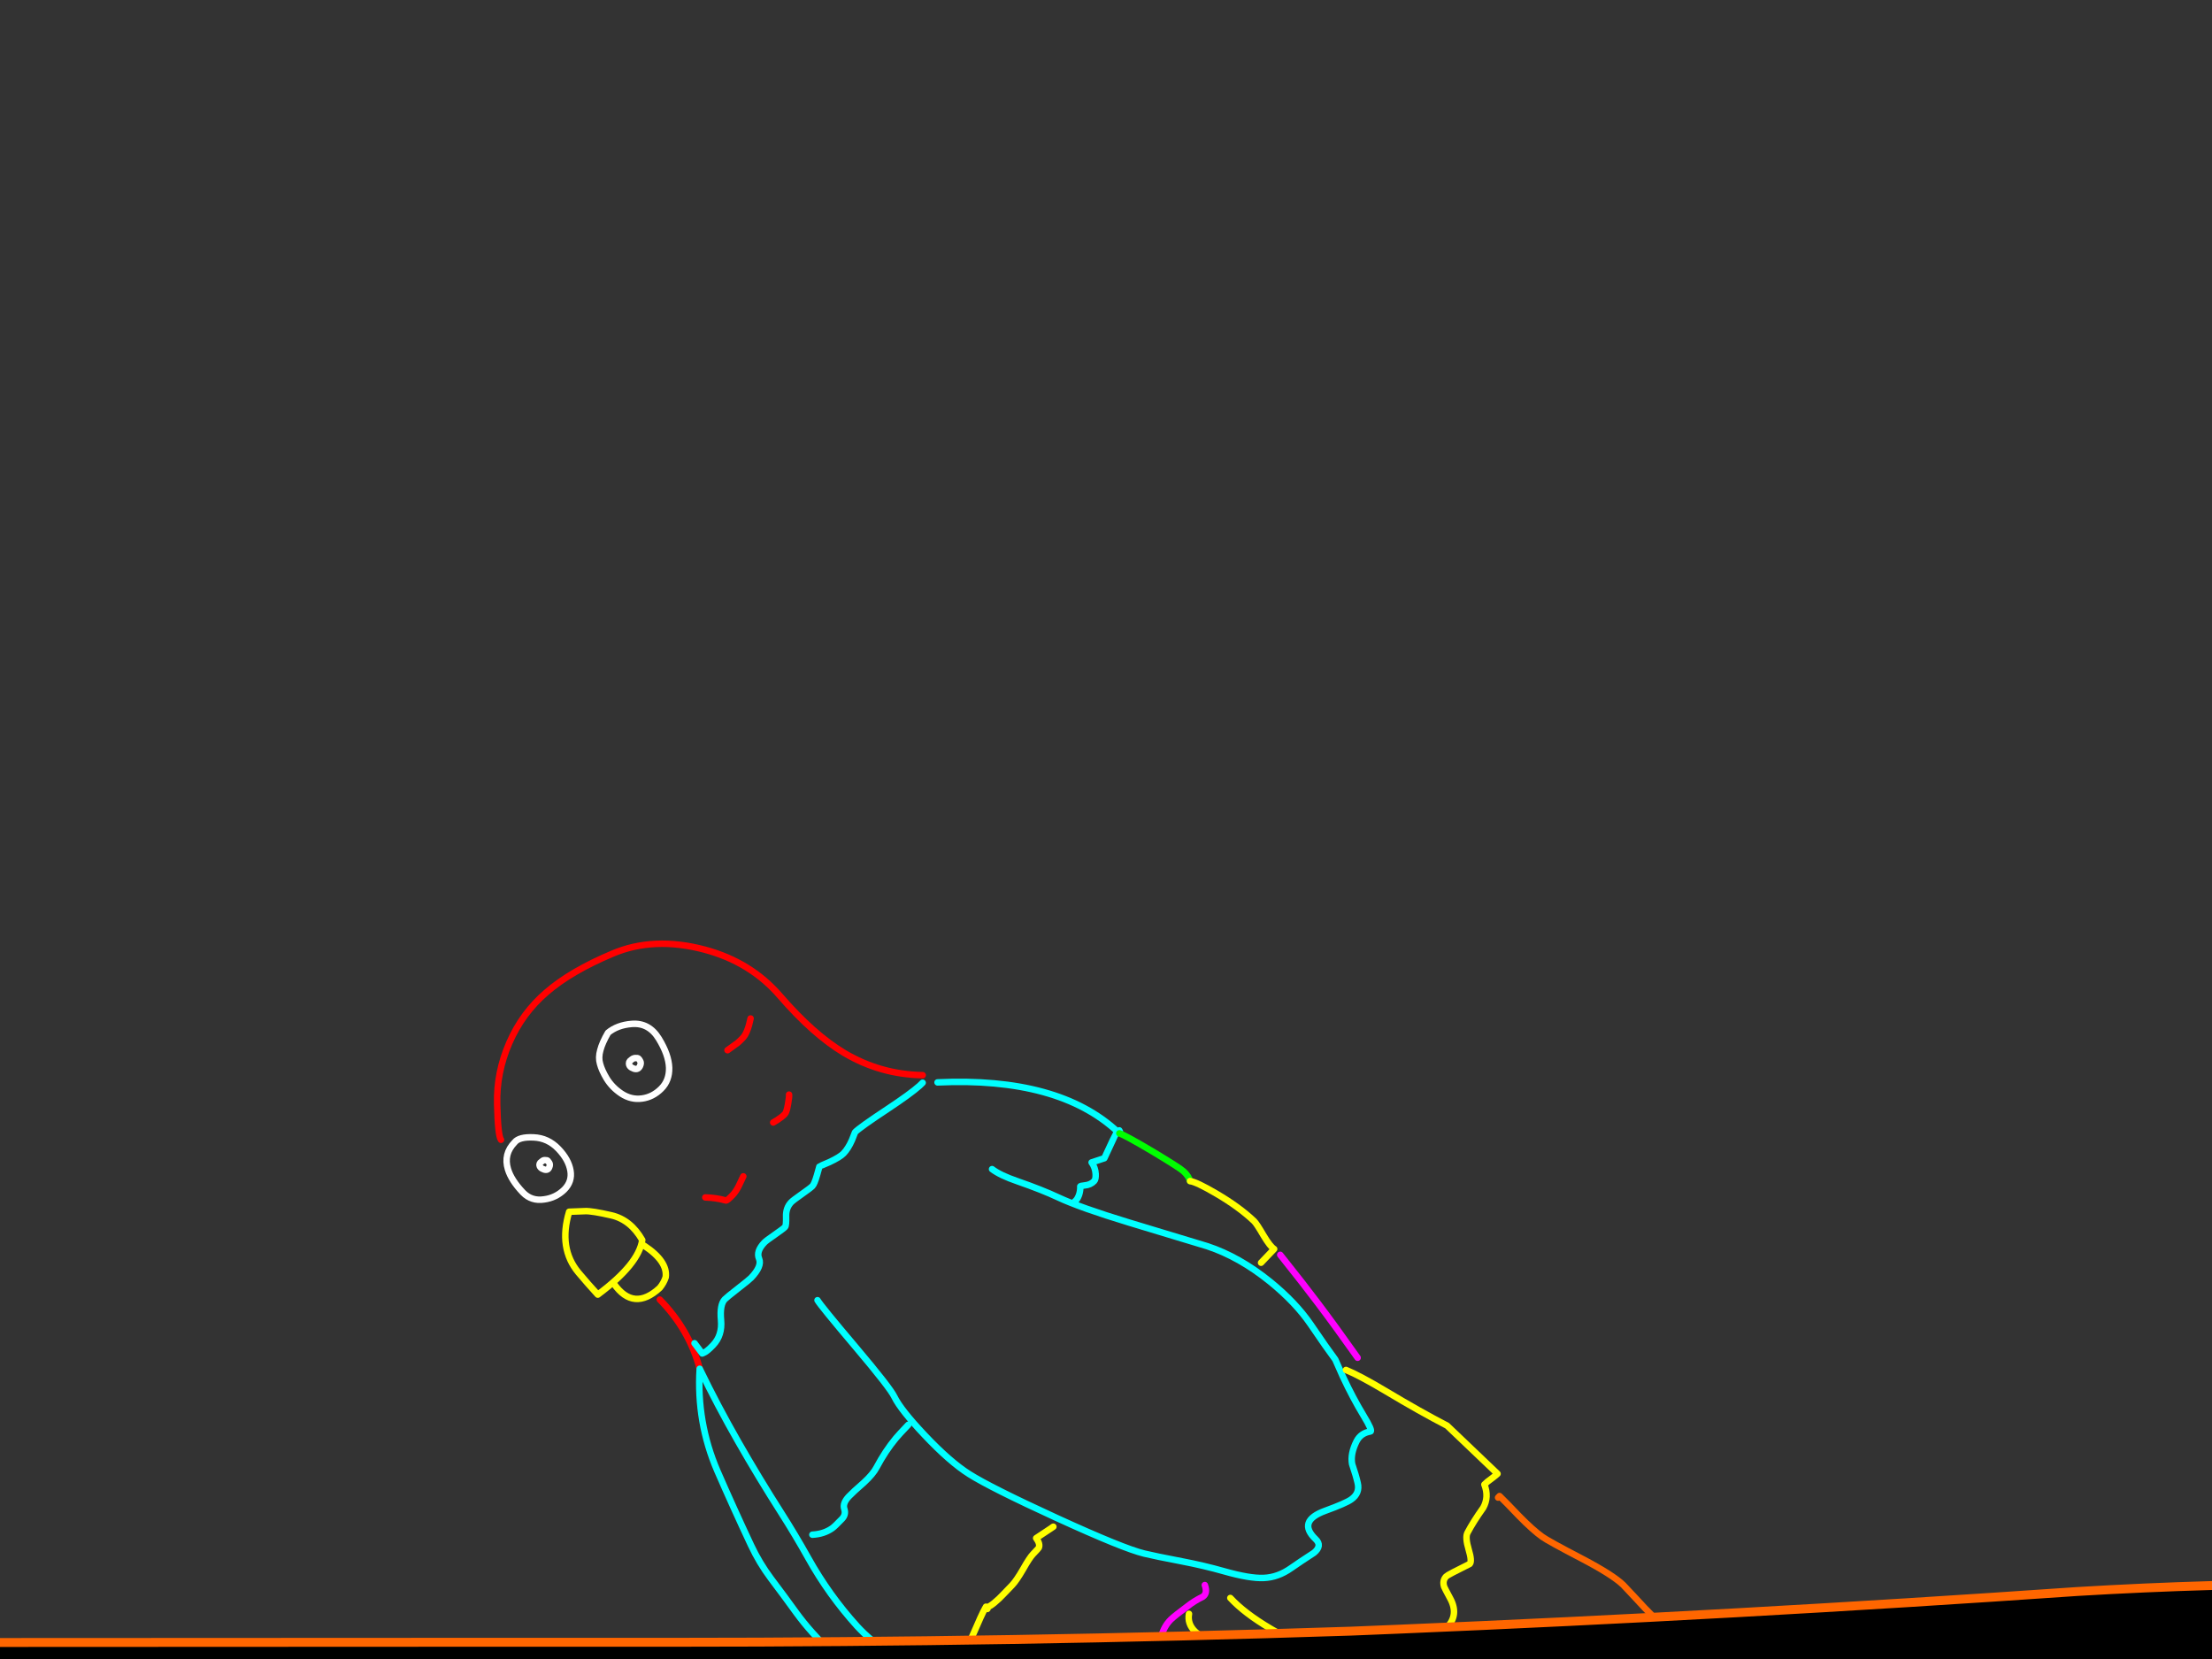 <?xml version="1.0" encoding="utf-8"?>
<svg id="EdithAnim12" image-rendering="inherit" baseProfile="basic" version="1.1" x="0px" y="0px" width="800" height="600" xmlns="http://www.w3.org/2000/svg" xmlns:xlink="http://www.w3.org/1999/xlink">
  <rect width="100%" height="100%" fill="#333333" stroke="none"/>
  <g id="14_JurorParrotf155r1" overflow="visible">
    <g id="Parrot">
      <path id="Layer2_0_1_STROKES" stroke="#FFF" stroke-width="2.344" stroke-linejoin="round" stroke-linecap="round" fill="none" d="M219.901,373.502 Q223.275,370.728 228.447,370.316 234.693,369.796 238.271,375.639 241.849,381.482 242,386.162 242.109,390.802 239.112,393.774 236.075,396.788 232.19,397.294 228.266,397.842 224.729,395.521 221.361,393.28 219.377,390.011 217.608,387.026 217.016,384.761 216.341,382.497 217.107,379.826 217.79,377.158 219.901,373.502Z M230.188,382.668 Q229.232,382.567 228.541,383.122 227.809,383.719 227.768,383.762 227.526,384.016 227.497,384.555 227.445,385.883 229.284,386.503 230.829,387.005 231.497,385.456 231.969,384.367 231.497,383.674 231.194,383.142 231.024,382.98 230.726,382.614 230.188,382.668Z M186.141,413.133 Q187.752,411.106 193.021,411.355 198.166,411.565 201.947,415.497 205.644,419.347 206.319,423.393 206.993,427.356 204.036,430.286 200.997,433.217 196.823,433.772 192.24,434.501 189.139,431.3 184.931,426.881 183.718,422.889 182.014,417.375 186.141,413.133Z M197.444,419.623 Q196.652,419.435 196.083,419.945 195.392,420.5 195.351,420.543 195.19,420.712 195.119,421.211 195.105,422.414 196.776,422.955 198.196,423.419 198.662,422.081 199.055,421.16 198.625,420.507 198.367,420.099 198.197,419.937 197.981,419.569 197.444,419.623Z" test="Parrot"/>
      <path id="Layer2_0_2_STROKES" stroke="#F00" stroke-width="2.344" stroke-linejoin="round" stroke-linecap="round" fill="none" d="M263.114,379.821 Q266.05,377.762 266.741,377.207 267.433,376.652 268.646,375.38 270.385,373.557 271.465,368.351 M279.645,405.959 L281.157,405.053 Q282.872,403.935 283.883,402.875 284.49,402.239 285.001,399.325 285.477,396.62 285.376,395.876 M333.705,388.853 Q318.404,388.592 305.331,380.817 294.191,374.157 282.133,360.225 271.523,347.915 254.88,343.458 236.486,338.544 221.507,344.906 206.486,351.228 197.712,358.813 188.895,366.357 184.216,377.119 179.497,387.923 179.808,399.397 180.075,410.748 181.187,412.214 M238.627,470.008 Q249.329,480.947 253.059,495.034 M255.083,433.064 Q259.023,433.178 262.528,434.173 262.986,434.287 265.009,432.167 266.061,431.064 267.052,429.176 267.251,428.798 268.83,425.445" test="Parrot"/>
      <path id="Layer2_0_3_STROKES" stroke="#0FF" stroke-width="2.344" stroke-linejoin="round" stroke-linecap="round" fill="none" d="M251.184,485.794 L253.965,489.5 Q255.075,489.101 256.05,488.249 256.701,487.737 257.914,486.465 261.272,482.946 260.769,477.445 260.265,471.861 262.126,469.911 262.773,469.232 266.884,466.027 270.954,462.864 271.642,462.143 275.646,457.946 274.547,455.277 273.365,452.611 276.439,449.389 277.127,448.668 280.186,446.565 283.286,444.42 283.933,443.741 284.378,443.275 284.302,440.044 284.185,436.855 286.127,434.82 286.815,434.099 289.995,431.869 293.175,429.639 293.823,428.96 294.551,428.197 295.471,425.025 295.931,423.439 296.351,421.896 296.472,421.769 300.001,420.276 303.814,418.487 305.108,417.131 306.767,415.392 308.105,412.376 308.733,410.87 309.239,409.49 310.857,407.794 320.938,401.132 329.304,395.588 332.592,392.651 333.241,392.056 333.686,391.589 M295.665,470.24 Q296.789,472.203 309.579,487.321 321.943,501.951 323.47,505.19 325.778,509.902 334.406,519.025 343.546,528.716 350.572,533.151 358.355,538.066 382.071,548.947 406.415,560.104 413.876,561.877 417.419,562.747 427.412,564.667 435.489,566.217 442.625,568.246 452.055,570.926 457.065,570.683 462.199,570.48 466.929,567.135 470.109,564.905 475.212,561.594 478.302,559.034 475.843,556.688 468.974,550.135 479.371,546.367 486.687,543.708 488.684,542.293 491.905,540.021 491.031,536.352 490.429,533.672 489.004,529.478 488.337,525.764 490.634,521.233 492.14,518.296 495.608,517.717 496.558,517.571 493.152,511.973 489.314,505.638 485.735,498.013 L482.934,491.696 Q480.153,487.99 474.014,478.975 468.605,471.061 459.393,463.568 448.238,454.547 436.667,450.716 436.041,450.523 408.322,442.14 390.621,436.754 382.784,433.084 376.916,430.32 367.973,427.215 361.747,425.082 358.793,422.83 M405.018,409.184 Q404.236,409.409 403.508,410.172 403.386,410.3 399.402,418.89 397.304,419.561 394.796,420.408 396.124,422.242 396.261,424.56 396.349,426.506 395.742,427.142 394.407,428.541 392.297,428.715 390.602,428.879 390.69,429.126 390.766,430.575 390.264,432.12 389.642,433.875 388.663,434.562 M339.072,391.462 Q382.876,389.437 404.276,409.367 L404.802,408.816 M253.059,495.034 Q259.551,508.435 267.028,521.481 274.463,534.486 282.553,547.145 287.675,555.19 292.348,563.535 299.791,576.872 310.004,588.154 312.429,590.791 315.092,593.008 326.595,602.768 335.876,614.942 338.997,618.972 340.767,623.738 342.051,627.231 343.333,630.641 339.925,630.224 336.891,628.14 313.005,611.75 293.768,590.401 290.703,586.992 287.962,583.243 283.464,577.007 278.843,570.899 274.607,565.237 271.595,558.801 265.312,545.437 259.442,531.98 251.857,514.377 253.059,495.034Z M293.806,555.045 Q297.987,554.823 300.963,552.722 301.861,552.12 304.531,549.322 306.027,547.753 305.358,545.738 304.647,543.682 307.033,541.18 308.611,539.527 312.429,536.204 315.755,533.142 317.024,530.708 320.2,524.747 323.989,520.182 324.996,518.956 328.475,515.31" test="Parrot"/>
      <path id="Layer2_0_4_STROKES" stroke="#0F0" stroke-width="2.344" stroke-linejoin="round" stroke-linecap="round" fill="none" d="M430.393,427.155 Q429.98,425.465 428.114,423.686 426.8,422.432 416.92,416.488 406.831,410.509 404.827,409.893" test="Parrot"/>
      <path id="Layer2_0_5_STROKES" stroke="#FF0" stroke-width="2.344" stroke-linejoin="round" stroke-linecap="round" fill="none" d="M456.081,456.683 L460.813,451.722 Q459.383,450.844 457.011,446.88 454.462,442.505 453.572,441.655 448.229,436.558 439.866,431.657 432.805,427.513 430.393,427.155 M205.84,438.243 Q201.882,451.475 209.218,460.255 212.587,464.279 216.203,468.215 231.03,457.172 232.276,448.48 228.083,441.16 221.123,439.541 214.081,437.925 211.637,438.024 209.152,438.082 205.84,438.243Z M222.038,464.306 Q229.199,474.458 238.61,465.781 240.101,463.963 240.757,461.917 241.534,456.179 232.945,450.495 M336.061,606.938 Q340.278,606.507 342.354,606.624 342.766,606.532 345.395,603.776 347.499,601.571 351.7,591.649 355.118,583.652 356.352,581.509 356.47,581.216 356.591,581.089 357.437,581.815 361.33,578.159 362.141,577.394 366.065,573.281 367.602,571.67 369.992,567.552 372.339,563.393 373.593,562.079 375.535,560.043 375.654,559.833 376.326,558.45 374.742,556.29 382.578,551.132 380.577,552.381 M356.352,581.509 Q356.235,581.802 356.693,581.916 357.651,582.1 356.591,581.089 M384.67,631.202 Q384.061,637.019 385.453,639.805 386.06,640.951 389.537,644.268 394.116,648.636 398.148,647.381 401.192,646.397 409.726,639.15 408.369,637.856 406.982,637.018 409.236,635.929 412.305,634.24 L414.934,631.484 Q412.44,631.211 410.404,630.969 412.902,629.708 415.409,628.779 L419.09,624.921 416.334,622.291 Q410.708,622.755 404.944,619.119 399.752,615.138 398.372,614.632 397.847,615.183 396.244,615.759 M411.069,604.634 Q419.031,613.607 422.991,614.55 426.409,615.381 431.685,610.615 L428.378,607.46 Q427,607.036 424.096,605.156 424.387,605.191 424.68,605.308 431.861,607.543 436.918,604.026 L432.551,599.859 Q433.967,600.158 435.462,600.288 440.195,600.591 443.254,598.488 L443.82,597.895 Q442.322,595.899 438.252,593.798 433.722,591.501 432.28,590.125 429.355,587.334 430.015,583.671 M444.967,577.931 Q455.174,588.965 482.67,600.213 494.43,605.035 503.055,606.945 512.304,608.966 514.407,606.761 517.4,603.624 517.789,602.537 519.112,598.858 514.897,594.108 517.773,593.046 523.387,588.52 527.715,583.983 524.466,578.05 522.473,574.366 522.296,573.873 521.58,571.652 523.037,570.125 523.603,569.532 531.552,565.614 532.441,564.681 531.182,560.483 529.832,555.956 530.747,554.318 532.85,550.331 536.421,545.315 538.608,541.408 536.844,536.891 537.693,536 539.446,534.757 541.157,533.473 541.602,533.007 L523.37,515.613 Q513.719,510.618 501.191,503.121 491.691,497.459 486.794,495.46" test="Parrot"/>
      <path id="Layer2_0_6_STROKES" stroke="#F0F" stroke-width="2.344" stroke-linejoin="round" stroke-linecap="round" fill="none" d="M343.333,630.641 L351.859,637.155 Q361.506,643.767 367.231,643.964 370.134,644.061 372.853,645.116 374.358,645.661 376.455,646.689 378.004,647.358 378.819,646.758 379.796,645.989 380.681,643.108 381.877,639.308 381.438,634.76 381.115,631.617 383.057,629.582 384.918,627.631 390.373,623.441 394.921,619.438 395.167,615.785 395.414,612.214 400.232,609.117 402.968,607.353 408.93,603.565 411.613,601.347 415.853,598.346 419.024,595.701 419.973,591.99 420.96,588.154 423.472,585.691 425.094,584.16 429.453,580.949 431.853,579.027 435.049,577.46 436.802,576.217 435.738,573.258 M491.001,491.051 Q482.726,479.35 476.78,471.49 472.158,465.299 463.018,453.826 M583.023,641.04 Q592.157,645.219 593.781,645.553 596.155,646.036 598.42,643.662 599.27,642.772 599.428,642.436 600.009,640.723 599.103,637.429 630.216,636.821 631.186,635.803 637.254,629.443 628.861,616.253 623.824,608.289 615.811,600.644 610.765,595.831 604.922,592.362 601.097,590.09 595.78,587.852" test="Parrot"/>
      <path id="Layer2_0_7_STROKES" stroke="#F60" stroke-width="2.344" stroke-linejoin="round" stroke-linecap="round" fill="none" d="M519.56,609.085 Q518.477,608.862 517.354,608.681 515.024,608.322 514.701,608.661 L517.457,611.29 Q524.913,616.378 550.705,627.46 581.273,640.667 585.318,636.427 587.058,634.604 587.46,627.051 587.537,619.754 587.618,619.669 588.306,618.948 590.798,617.439 593.332,615.887 593.979,615.209 595.961,613.131 593.747,607.132 592.199,602.982 590.699,600.904 595.27,596.112 595.117,591.349 594.921,586.546 597.307,584.045 595.399,582.224 591.442,577.882 587.445,573.583 587.021,573.179 583.163,569.498 572.252,563.786 559.915,557.362 557.764,555.796 554.392,553.388 549.423,548.324 544.281,542.933 542.331,541.072 L541.805,541.623" test="Parrot"/>
    </g>
    <g id="JuryBoxFront">
      <path fill="#000" stroke="none" d="M-3688.01,607.728 L-3723.936,565.762 -3726.916,773.5 Q-3713.741,773.502 -3695.26,773.5 L-3688.01,607.728 M1051.632,586.141 L1049.457,586.141 1020.701,614.414 1020.701,766.654 Q1037.591,766.681 1051.632,766.654 L1051.632,586.141 M775.426,605.473 Q655.407,608.212 535.629,615.058 414.079,620.939 292.448,621.664 167.757,622.388 43.066,622.227 -78.565,622.066 -200.195,621.664 -328.753,621.261 -457.311,619.73 -584.097,618.28 -710.802,616.186 -836.621,614.172 -962.44,617.394 -1086.97,620.536 -1211.581,627.302 -1332.809,632.538 -1454.278,630.685 -1582.192,628.671 -1710.025,620.777 -1829.158,612.803 -1948.775,611.111 -2067.828,609.5 -2186.961,610.548 -2314.794,611.675 -2442.627,613.609 -2570.943,615.622 -2699.179,617.555 -2826.528,619.489 -2954.039,621.583 -3078.086,623.677 -3202.213,624.644 -3325.858,625.61 -3449.824,623.194 -3569.28,620.858 -3688.01,607.728 L-3695.26,773.5 Q-3363.462,773.355 -1319.357,770.117 626.526,766.968 1020.701,766.654 L1020.701,614.414 Q898.346,602.734 775.426,605.473 M505.261,589.202 Q496.875,589.595 488.507,589.927 366.152,593.954 243.796,593.954 206.721,593.954 169.61,593.954 80.152,593.978 -9.372,594.035 -22.644,594.045 -35.954,594.035 -150.807,593.924 -265.763,592.263 -302.615,591.734 -339.466,590.652 -376.329,590.407 -413.25,590.088 -440.876,589.93 -468.588,589.685 -496.239,588.955 -523.926,588.557 -652.323,586.785 -780.8,585.497 -880.741,584.514 -980.644,588.88 -995.295,589.568 -1009.965,590.33 -1130.87,595.888 -1251.534,602.251 L-1509.375,603.54 Q-1638.738,597.337 -1767.94,589.363 -1884.979,581.227 -2002.743,580.1 -2130.093,578.811 -2257.281,580.583 -2381.489,582.355 -2505.859,584.852 -2622.898,587.269 -2740.017,589.766 -2859.07,592.263 -2978.284,594.196 -3103.862,596.21 -3229.761,594.599 -3351.714,593.068 -3473.506,585.013 -3598.842,577.522 -3723.936,565.762 L-3688.01,607.728 Q-3569.28,620.858 -3449.824,623.194 -3325.858,625.61 -3202.213,624.644 -3078.086,623.677 -2954.039,621.583 -2826.528,619.489 -2699.179,617.555 -2570.943,615.622 -2442.627,613.609 -2314.794,611.675 -2186.961,610.548 -2067.828,609.5 -1948.775,611.111 -1829.158,612.803 -1710.025,620.777 -1582.192,628.671 -1454.278,630.685 -1332.809,632.538 -1211.581,627.302 -1086.97,620.536 -962.44,617.394 -836.621,614.172 -710.802,616.186 -584.097,618.28 -457.311,619.73 -328.753,621.261 -200.195,621.664 -78.565,622.066 43.066,622.227 167.757,622.388 292.448,621.664 414.079,620.939 535.629,615.058 655.407,608.212 775.426,605.473 898.346,602.734 1020.701,614.414 L1049.457,586.141 1049.538,584.852 Q1019.915,582.184 990.253,579.536 967.541,577.419 944.823,575.911 848.219,569.786 751.261,575.589 628.392,584.113 505.261,589.202Z" test="JuryBoxFront" stroke-width="1.611"/>
      <path id="Layer1_0_1_STROKES" stroke="#F60" stroke-width="3.222" stroke-linejoin="round" stroke-linecap="round" fill="none" d="M1049.578,584.892 Q1019.915,582.184 990.253,579.536 967.541,577.419 944.823,575.951 848.219,569.786 751.261,575.589 628.392,584.113 505.261,589.242 496.875,589.595 488.507,589.927 366.152,593.954 243.796,593.954 206.721,593.954 169.65,593.954 80.152,593.978 -9.372,594.035 -22.644,594.045 -35.914,594.035 -150.807,593.924 -265.763,592.263 -302.615,591.734 -339.466,590.692 -376.329,590.407 -413.21,590.128 -440.876,589.93 -468.548,589.725 -496.239,588.955 -523.926,588.557 -652.323,586.785 -780.8,585.497 -880.741,584.514 -980.604,588.92 -995.295,589.568 -1009.965,590.33 -1130.87,595.888 -1251.534,602.251 L-1509.375,603.54 Q-1638.738,597.337 -1767.94,589.363 -1884.979,581.227 -2002.743,580.1 -2130.093,578.811 -2257.281,580.583 -2381.489,582.355 -2505.859,584.852 -2622.898,587.269 -2740.017,589.766 -2859.07,592.263 -2978.284,594.196 -3103.862,596.21 -3229.761,594.599 -3351.714,593.068 -3473.506,585.013 -3598.842,577.522 -3723.936,565.762 L-3688.01,607.728 Q-3569.28,620.858 -3449.824,623.194 -3325.858,625.61 -3202.213,624.644 -3078.086,623.677 -2954.039,621.583 -2826.528,619.489 -2699.179,617.555 -2570.943,615.622 -2442.627,613.609 -2314.794,611.675 -2186.961,610.548 -2067.828,609.5 -1948.775,611.111 -1829.158,612.803 -1710.025,620.777 -1582.192,628.671 -1454.278,630.685 -1332.809,632.538 -1211.581,627.302 -1086.97,620.536 -962.44,617.394 -836.621,614.172 -710.802,616.186 -584.097,618.28 -457.311,619.73 -328.753,621.261 -200.195,621.664 -78.565,622.066 43.066,622.227 167.757,622.388 292.448,621.664 414.079,620.939 535.629,615.058 655.407,608.212 775.426,605.473 898.346,602.734 1020.701,614.414 L1049.457,586.141 M1049.578,584.892 Q1050.604,585 1051.632,585.094 L1051.632,586.141 1051.632,766.654 1051.632,784.697 M1020.701,784.697 L1020.701,766.694 M-3695.26,773.5 L-3695.743,784.697 M1020.701,766.694 L1020.701,614.414 M-3727.077,784.697 L-3726.916,773.5 -3723.936,565.762 M-3688.01,607.728 L-3695.26,773.5" test="JuryBoxFront"/>
    </g>
  </g>
</svg>